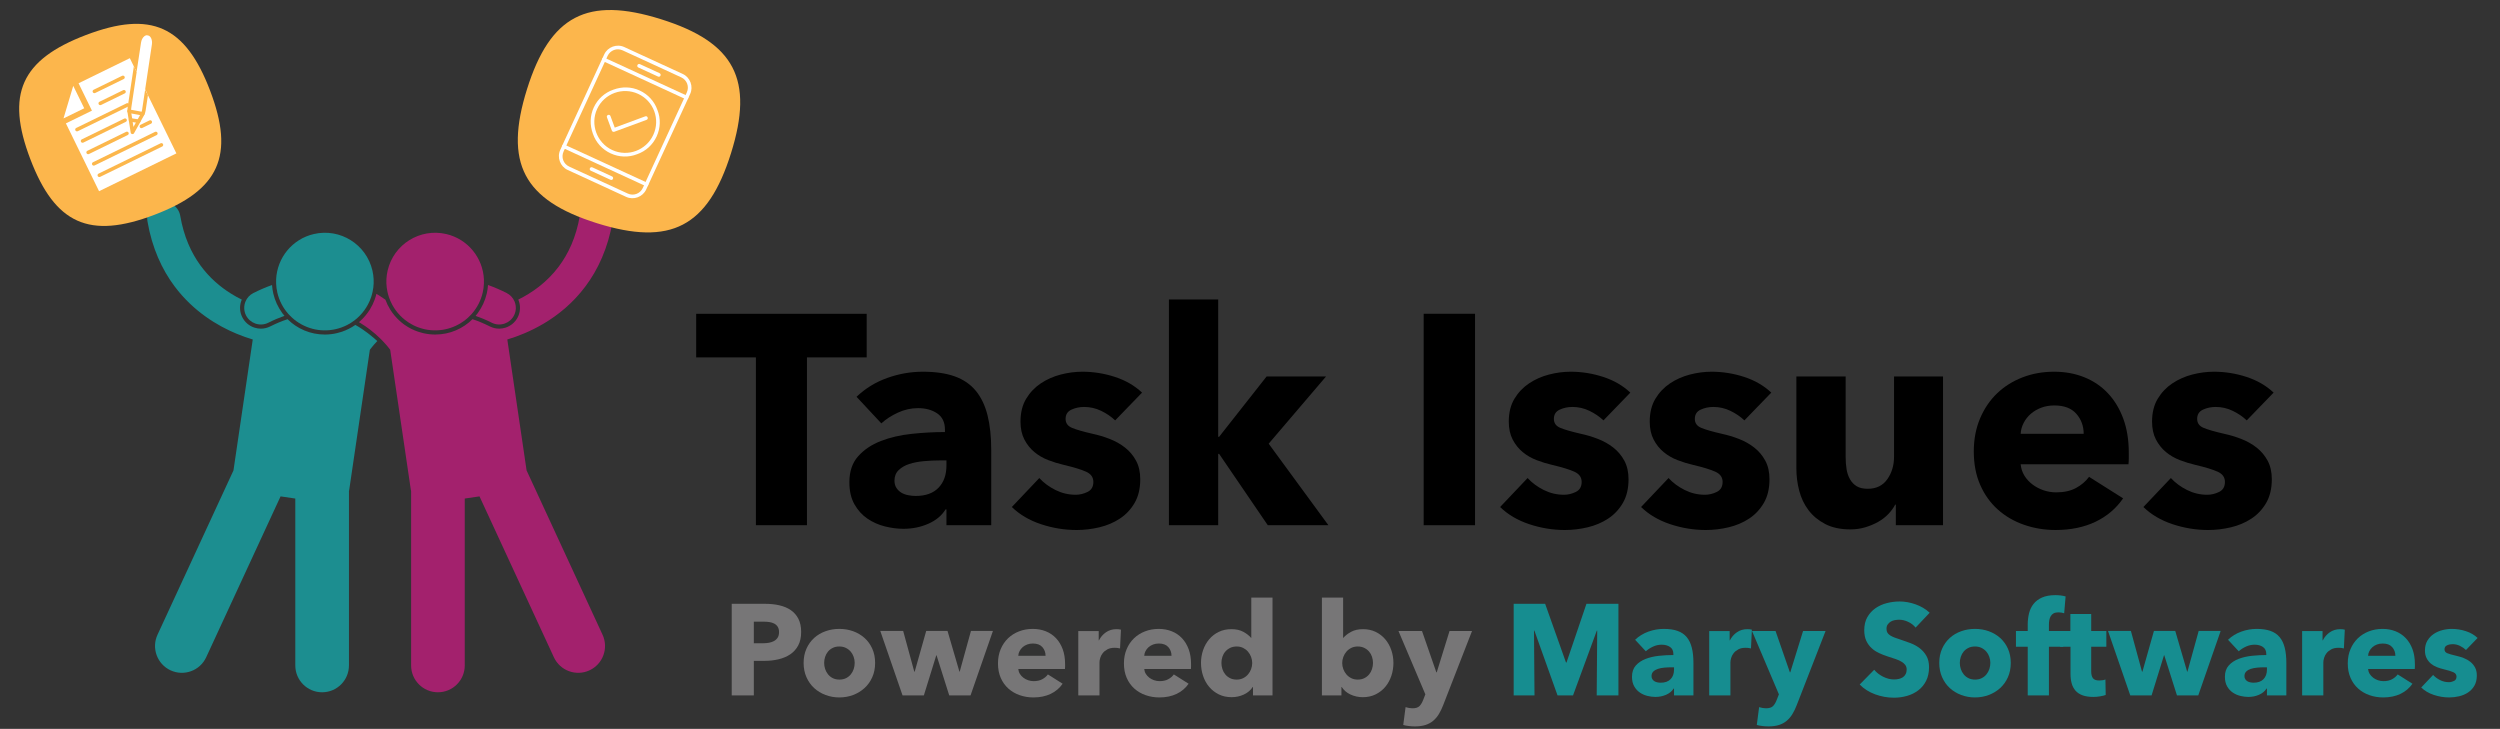 <?xml version="1.0" encoding="utf-8"?>
<!-- Generator: Adobe Illustrator 16.0.0, SVG Export Plug-In . SVG Version: 6.00 Build 0)  -->
<!DOCTYPE svg PUBLIC "-//W3C//DTD SVG 1.1 Tiny//EN" "http://www.w3.org/Graphics/SVG/1.1/DTD/svg11-tiny.dtd">
<svg version="1.1" baseProfile="tiny" id="Layer_1" xmlns="http://www.w3.org/2000/svg" xmlns:xlink="http://www.w3.org/1999/xlink"
	 x="0px" y="0px" width="565.056px" height="164.739px" viewBox="0 0 565.056 164.739" xml:space="preserve">
<rect x="0" y="0" width="565.056" height="164.739" fill="#333333" stroke="none"/>
<g>
	<path d="M182.393,80.774v37.936H170.85V80.774h-13.5v-9.855h38.543v9.855H182.393z"/>
	<path d="M193.598,89.685c1.979-1.89,4.286-3.308,6.919-4.252c2.632-0.945,5.321-1.417,8.066-1.417c2.835,0,5.231,0.349,7.189,1.046
		c1.958,0.698,3.544,1.778,4.759,3.24c1.215,1.463,2.103,3.308,2.667,5.536c0.562,2.228,0.844,4.871,0.844,7.931v16.943h-10.125
		v-3.577h-0.202c-0.855,1.395-2.15,2.475-3.881,3.239c-1.733,0.765-3.612,1.147-5.637,1.147c-1.35,0-2.745-0.18-4.185-0.54
		c-1.441-0.359-2.757-0.944-3.949-1.755c-1.193-0.81-2.172-1.89-2.937-3.24c-0.766-1.35-1.147-3.014-1.147-4.995
		c0-2.43,0.664-4.387,1.991-5.872c1.327-1.485,3.038-2.633,5.13-3.442c2.092-0.811,4.421-1.351,6.986-1.62
		c2.565-0.271,5.063-0.405,7.493-0.405v-0.54c0-1.664-0.585-2.891-1.755-3.679c-1.171-0.787-2.61-1.182-4.32-1.182
		c-1.576,0-3.095,0.338-4.556,1.013c-1.463,0.676-2.712,1.485-3.747,2.43L193.598,89.685z M213.916,104.063h-1.417
		c-1.215,0-2.441,0.057-3.679,0.168c-1.238,0.113-2.34,0.327-3.308,0.642c-0.968,0.315-1.767,0.776-2.396,1.384
		c-0.63,0.607-0.945,1.407-0.945,2.396c0,0.631,0.146,1.171,0.438,1.62c0.292,0.45,0.664,0.81,1.114,1.08
		c0.45,0.27,0.967,0.462,1.553,0.573c0.584,0.113,1.147,0.169,1.688,0.169c2.25,0,3.971-0.618,5.164-1.856
		c1.192-1.237,1.789-2.913,1.789-5.028V104.063z"/>
	<path d="M252.054,95.017c-0.901-0.854-1.958-1.575-3.172-2.159c-1.215-0.585-2.498-0.878-3.848-0.878
		c-1.036,0-1.992,0.203-2.869,0.608s-1.316,1.103-1.316,2.093c0,0.944,0.483,1.62,1.451,2.024c0.967,0.405,2.531,0.855,4.691,1.351
		c1.259,0.27,2.531,0.652,3.813,1.147c1.283,0.495,2.441,1.147,3.477,1.957c1.035,0.811,1.867,1.801,2.498,2.971
		c0.63,1.171,0.945,2.564,0.945,4.185c0,2.116-0.428,3.905-1.282,5.366c-0.855,1.463-1.969,2.645-3.341,3.544
		c-1.374,0.901-2.914,1.553-4.624,1.958c-1.711,0.405-3.42,0.607-5.13,0.607c-2.746,0-5.434-0.438-8.067-1.316
		c-2.632-0.878-4.826-2.171-6.581-3.881l6.21-6.548c0.989,1.08,2.205,1.98,3.645,2.7c1.44,0.72,2.97,1.08,4.59,1.08
		c0.899,0,1.789-0.214,2.666-0.642c0.878-0.427,1.316-1.182,1.316-2.262c0-1.034-0.54-1.799-1.62-2.295
		c-1.08-0.494-2.768-1.013-5.063-1.553c-1.171-0.27-2.34-0.629-3.51-1.08c-1.17-0.449-2.217-1.057-3.139-1.822
		c-0.923-0.765-1.677-1.71-2.261-2.835c-0.585-1.124-0.877-2.475-0.877-4.05c0-2.025,0.427-3.747,1.282-5.164
		c0.854-1.417,1.958-2.576,3.308-3.477c1.35-0.899,2.846-1.563,4.489-1.991c1.642-0.427,3.273-0.641,4.894-0.641
		c2.52,0,4.983,0.395,7.392,1.181c2.407,0.788,4.443,1.969,6.109,3.544L252.054,95.017z"/>
	<path d="M300.249,118.71h-13.702l-11.003-16.133h-0.203v16.133h-11.138V67.679h11.138V98.73h0.203l10.733-13.635h13.433
		l-12.961,15.188L300.249,118.71z"/>
	<path d="M321.782,118.71V70.919h11.61v47.792H321.782z"/>
	<path d="M362.417,95.017c-0.9-0.854-1.957-1.575-3.172-2.159c-1.215-0.585-2.498-0.878-3.848-0.878
		c-1.036,0-1.991,0.203-2.869,0.608c-0.877,0.405-1.316,1.103-1.316,2.093c0,0.944,0.483,1.62,1.451,2.024
		c0.968,0.405,2.531,0.855,4.691,1.351c1.26,0.27,2.531,0.652,3.814,1.147c1.282,0.495,2.44,1.147,3.477,1.957
		c1.034,0.811,1.866,1.801,2.497,2.971c0.63,1.171,0.945,2.564,0.945,4.185c0,2.116-0.429,3.905-1.283,5.366
		c-0.854,1.463-1.969,2.645-3.341,3.544c-1.373,0.901-2.914,1.553-4.624,1.958c-1.711,0.405-3.42,0.607-5.13,0.607
		c-2.746,0-5.435-0.438-8.066-1.316c-2.633-0.878-4.826-2.171-6.582-3.881l6.211-6.548c0.989,1.08,2.204,1.98,3.645,2.7
		c1.439,0.72,2.97,1.08,4.59,1.08c0.9,0,1.789-0.214,2.667-0.642c0.877-0.427,1.316-1.182,1.316-2.262
		c0-1.034-0.54-1.799-1.62-2.295c-1.08-0.494-2.768-1.013-5.063-1.553c-1.171-0.27-2.341-0.629-3.511-1.08
		c-1.171-0.449-2.217-1.057-3.139-1.822c-0.923-0.765-1.677-1.71-2.262-2.835c-0.585-1.124-0.877-2.475-0.877-4.05
		c0-2.025,0.427-3.747,1.282-5.164c0.854-1.417,1.958-2.576,3.308-3.477c1.351-0.899,2.846-1.563,4.489-1.991
		c1.642-0.427,3.273-0.641,4.894-0.641c2.52,0,4.983,0.395,7.392,1.181c2.407,0.788,4.443,1.969,6.108,3.544L362.417,95.017z"/>
	<path d="M394.276,95.017c-0.9-0.854-1.957-1.575-3.172-2.159c-1.215-0.585-2.498-0.878-3.848-0.878
		c-1.036,0-1.991,0.203-2.869,0.608c-0.877,0.405-1.316,1.103-1.316,2.093c0,0.944,0.483,1.62,1.451,2.024
		c0.968,0.405,2.531,0.855,4.691,1.351c1.26,0.27,2.531,0.652,3.814,1.147c1.282,0.495,2.44,1.147,3.477,1.957
		c1.034,0.811,1.866,1.801,2.497,2.971c0.63,1.171,0.945,2.564,0.945,4.185c0,2.116-0.429,3.905-1.283,5.366
		c-0.854,1.463-1.969,2.645-3.341,3.544c-1.373,0.901-2.914,1.553-4.624,1.958c-1.711,0.405-3.42,0.607-5.13,0.607
		c-2.746,0-5.435-0.438-8.066-1.316c-2.633-0.878-4.826-2.171-6.582-3.881l6.211-6.548c0.989,1.08,2.204,1.98,3.645,2.7
		c1.439,0.72,2.97,1.08,4.59,1.08c0.9,0,1.789-0.214,2.667-0.642c0.877-0.427,1.316-1.182,1.316-2.262
		c0-1.034-0.54-1.799-1.62-2.295c-1.08-0.494-2.768-1.013-5.063-1.553c-1.171-0.27-2.341-0.629-3.511-1.08
		c-1.171-0.449-2.217-1.057-3.139-1.822c-0.923-0.765-1.677-1.71-2.262-2.835c-0.585-1.124-0.877-2.475-0.877-4.05
		c0-2.025,0.427-3.747,1.282-5.164c0.854-1.417,1.958-2.576,3.308-3.477c1.351-0.899,2.846-1.563,4.489-1.991
		c1.642-0.427,3.273-0.641,4.894-0.641c2.52,0,4.983,0.395,7.392,1.181c2.407,0.788,4.443,1.969,6.108,3.544L394.276,95.017z"/>
	<path d="M428.5,118.71v-4.657h-0.135c-0.405,0.766-0.935,1.484-1.587,2.159c-0.652,0.676-1.417,1.261-2.295,1.756
		s-1.846,0.899-2.902,1.215c-1.058,0.314-2.172,0.473-3.342,0.473c-2.251,0-4.151-0.405-5.704-1.215
		c-1.552-0.811-2.813-1.856-3.779-3.14c-0.969-1.282-1.666-2.744-2.093-4.388c-0.429-1.642-0.642-3.317-0.642-5.028V85.095h11.138
		v18.225c0,0.945,0.067,1.846,0.203,2.7c0.135,0.855,0.394,1.62,0.776,2.295c0.382,0.675,0.888,1.205,1.519,1.587
		c0.63,0.383,1.462,0.573,2.497,0.573c1.935,0,3.409-0.719,4.422-2.16c1.013-1.439,1.519-3.127,1.519-5.063V85.095h11.07v33.616
		H428.5z"/>
	<path d="M481.151,102.307c0,0.451,0,0.901,0,1.351c0,0.45-0.023,0.877-0.067,1.282h-24.368c0.09,0.945,0.371,1.801,0.844,2.565
		c0.473,0.766,1.08,1.429,1.822,1.991c0.743,0.563,1.575,1.002,2.498,1.316c0.922,0.315,1.878,0.473,2.868,0.473
		c1.756,0,3.24-0.326,4.455-0.979c1.216-0.651,2.205-1.495,2.971-2.531l7.695,4.86c-1.576,2.295-3.657,4.062-6.244,5.299
		c-2.588,1.237-5.592,1.856-9.012,1.856c-2.521,0-4.905-0.395-7.155-1.182c-2.251-0.786-4.219-1.934-5.906-3.442
		c-1.688-1.507-3.016-3.363-3.982-5.568c-0.969-2.205-1.451-4.726-1.451-7.561c0-2.744,0.473-5.231,1.417-7.459
		c0.945-2.228,2.228-4.118,3.848-5.67c1.62-1.552,3.532-2.756,5.738-3.611c2.204-0.854,4.59-1.282,7.155-1.282
		c2.474,0,4.747,0.417,6.817,1.249c2.069,0.833,3.848,2.037,5.332,3.611c1.485,1.576,2.644,3.488,3.477,5.737
		C480.734,96.863,481.151,99.428,481.151,102.307z M470.958,98.055c0-1.755-0.552-3.263-1.654-4.523
		c-1.104-1.259-2.757-1.89-4.961-1.89c-1.08,0-2.07,0.169-2.971,0.506s-1.688,0.799-2.362,1.383c-0.675,0.586-1.215,1.272-1.62,2.06
		c-0.405,0.788-0.631,1.609-0.675,2.464H470.958z"/>
	<path d="M507.813,95.017c-0.9-0.854-1.957-1.575-3.172-2.159c-1.215-0.585-2.498-0.878-3.848-0.878
		c-1.036,0-1.991,0.203-2.869,0.608c-0.877,0.405-1.316,1.103-1.316,2.093c0,0.944,0.483,1.62,1.451,2.024
		c0.968,0.405,2.531,0.855,4.691,1.351c1.26,0.27,2.531,0.652,3.814,1.147c1.282,0.495,2.44,1.147,3.477,1.957
		c1.034,0.811,1.866,1.801,2.497,2.971c0.63,1.171,0.945,2.564,0.945,4.185c0,2.116-0.429,3.905-1.283,5.366
		c-0.854,1.463-1.969,2.645-3.341,3.544c-1.373,0.901-2.914,1.553-4.624,1.958c-1.711,0.405-3.42,0.607-5.13,0.607
		c-2.746,0-5.435-0.438-8.066-1.316c-2.633-0.878-4.826-2.171-6.582-3.881l6.211-6.548c0.989,1.08,2.204,1.98,3.645,2.7
		c1.439,0.72,2.97,1.08,4.59,1.08c0.9,0,1.789-0.214,2.667-0.642c0.877-0.427,1.316-1.182,1.316-2.262
		c0-1.034-0.54-1.799-1.62-2.295c-1.08-0.494-2.768-1.013-5.063-1.553c-1.171-0.27-2.341-0.629-3.511-1.08
		c-1.171-0.449-2.217-1.057-3.139-1.822c-0.923-0.765-1.677-1.71-2.262-2.835c-0.585-1.124-0.877-2.475-0.877-4.05
		c0-2.025,0.427-3.747,1.282-5.164c0.854-1.417,1.958-2.576,3.308-3.477c1.351-0.899,2.846-1.563,4.489-1.991
		c1.642-0.427,3.273-0.641,4.894-0.641c2.52,0,4.983,0.395,7.392,1.181c2.407,0.788,4.443,1.969,6.108,3.544L507.813,95.017z"/>
</g>
<g>
	<path fill="#777677" d="M181.078,142.847c0,1.209-0.224,2.227-0.672,3.055s-1.052,1.496-1.812,2.002
		c-0.76,0.507-1.637,0.877-2.631,1.11c-0.994,0.234-2.027,0.352-3.098,0.352h-2.484v7.804h-4.998v-20.694h7.599
		c1.13,0,2.188,0.113,3.171,0.337s1.842,0.584,2.572,1.081c0.731,0.497,1.305,1.15,1.725,1.958
		C180.868,140.661,181.078,141.659,181.078,142.847z M176.08,142.876c0-0.486-0.098-0.887-0.292-1.198s-0.458-0.556-0.789-0.73
		c-0.332-0.176-0.707-0.293-1.125-0.351c-0.419-0.059-0.853-0.088-1.301-0.088h-2.192v4.881h2.104c0.468,0,0.916-0.039,1.344-0.117
		c0.429-0.077,0.813-0.214,1.155-0.409c0.341-0.194,0.609-0.453,0.804-0.774S176.08,143.364,176.08,142.876z"/>
	<path fill="#777677" d="M197.797,149.833c0,1.188-0.214,2.265-0.643,3.229s-1.013,1.783-1.753,2.455
		c-0.741,0.672-1.598,1.193-2.572,1.563c-0.975,0.37-2.017,0.556-3.127,0.556c-1.091,0-2.129-0.186-3.113-0.556
		c-0.984-0.37-1.841-0.892-2.572-1.563c-0.73-0.672-1.311-1.49-1.739-2.455s-0.643-2.041-0.643-3.229s0.214-2.261,0.643-3.216
		c0.429-0.954,1.009-1.763,1.739-2.426c0.731-0.662,1.588-1.169,2.572-1.52c0.984-0.352,2.021-0.526,3.113-0.526
		c1.111,0,2.153,0.175,3.127,0.526c0.974,0.351,1.832,0.857,2.572,1.52c0.74,0.663,1.325,1.472,1.753,2.426
		C197.583,147.573,197.797,148.645,197.797,149.833z M193.179,149.833c0-0.468-0.078-0.926-0.234-1.374s-0.38-0.843-0.672-1.184
		c-0.292-0.341-0.653-0.619-1.082-0.833c-0.429-0.215-0.926-0.322-1.491-0.322c-0.565,0-1.063,0.107-1.491,0.322
		c-0.429,0.214-0.785,0.492-1.067,0.833c-0.283,0.341-0.497,0.735-0.643,1.184c-0.146,0.448-0.219,0.906-0.219,1.374
		c0,0.467,0.073,0.925,0.219,1.373c0.146,0.448,0.366,0.853,0.658,1.213c0.292,0.361,0.653,0.648,1.082,0.862
		c0.428,0.215,0.925,0.322,1.491,0.322c0.565,0,1.062-0.107,1.491-0.322c0.428-0.214,0.789-0.501,1.082-0.862
		c0.292-0.36,0.511-0.765,0.657-1.213C193.106,150.758,193.179,150.3,193.179,149.833z"/>
	<path fill="#777677" d="M219.367,157.169h-4.822l-2.865-9.061h-0.058l-2.806,9.061h-4.823l-5.027-14.556h5.173l2.514,9.207h0.088
		l2.601-9.207h4.823l2.689,9.207h0.059l2.543-9.207h4.969L219.367,157.169z"/>
	<path fill="#777677" d="M240.733,150.067c0,0.195,0,0.39,0,0.585c0,0.194-0.01,0.38-0.029,0.555h-10.551
		c0.039,0.409,0.161,0.78,0.365,1.111s0.468,0.618,0.789,0.862c0.322,0.243,0.682,0.434,1.082,0.569
		c0.399,0.137,0.813,0.205,1.242,0.205c0.76,0,1.403-0.142,1.929-0.424c0.526-0.282,0.955-0.647,1.286-1.097l3.332,2.104
		c-0.683,0.994-1.583,1.759-2.704,2.295c-1.121,0.535-2.421,0.804-3.902,0.804c-1.091,0-2.124-0.171-3.098-0.512
		c-0.975-0.341-1.827-0.838-2.558-1.49c-0.73-0.653-1.306-1.457-1.724-2.412c-0.419-0.954-0.628-2.046-0.628-3.273
		c0-1.188,0.205-2.265,0.614-3.229s0.964-1.783,1.666-2.455c0.701-0.673,1.529-1.193,2.484-1.563
		c0.955-0.37,1.987-0.556,3.098-0.556c1.071,0,2.056,0.181,2.952,0.541c0.896,0.36,1.666,0.882,2.309,1.563
		c0.643,0.683,1.145,1.51,1.505,2.484C240.553,147.709,240.733,148.82,240.733,150.067z M236.32,148.225
		c0-0.76-0.239-1.412-0.716-1.958c-0.478-0.545-1.194-0.818-2.148-0.818c-0.468,0-0.896,0.073-1.286,0.219
		c-0.39,0.146-0.731,0.347-1.023,0.6c-0.292,0.254-0.526,0.551-0.702,0.892s-0.273,0.697-0.292,1.066H236.32z"/>
	<path fill="#777677" d="M253.155,146.559c-0.215-0.058-0.424-0.097-0.628-0.116s-0.405-0.029-0.599-0.029
		c-0.643,0-1.184,0.116-1.622,0.35c-0.438,0.233-0.79,0.515-1.052,0.846c-0.263,0.33-0.453,0.689-0.57,1.078
		c-0.117,0.389-0.175,0.729-0.175,1.02v7.463h-4.793v-14.538h4.618v2.104h0.059c0.37-0.746,0.896-1.354,1.578-1.825
		s1.471-0.706,2.368-0.706c0.194,0,0.384,0.01,0.57,0.029c0.185,0.02,0.336,0.049,0.453,0.087L253.155,146.559z"/>
	<path fill="#777677" d="M269.202,150.067c0,0.195,0,0.39,0,0.585c0,0.194-0.01,0.38-0.029,0.555h-10.551
		c0.039,0.409,0.161,0.78,0.365,1.111s0.468,0.618,0.789,0.862c0.322,0.243,0.682,0.434,1.082,0.569
		c0.399,0.137,0.813,0.205,1.242,0.205c0.76,0,1.403-0.142,1.929-0.424c0.526-0.282,0.955-0.647,1.286-1.097l3.332,2.104
		c-0.683,0.994-1.583,1.759-2.704,2.295c-1.121,0.535-2.421,0.804-3.902,0.804c-1.091,0-2.124-0.171-3.098-0.512
		c-0.975-0.341-1.827-0.838-2.558-1.49c-0.73-0.653-1.306-1.457-1.724-2.412c-0.419-0.954-0.628-2.046-0.628-3.273
		c0-1.188,0.205-2.265,0.614-3.229s0.964-1.783,1.666-2.455c0.701-0.673,1.529-1.193,2.484-1.563
		c0.955-0.37,1.987-0.556,3.098-0.556c1.071,0,2.056,0.181,2.952,0.541c0.896,0.36,1.666,0.882,2.309,1.563
		c0.643,0.683,1.145,1.51,1.505,2.484C269.022,147.709,269.202,148.82,269.202,150.067z M264.789,148.225
		c0-0.76-0.239-1.412-0.716-1.958c-0.478-0.545-1.194-0.818-2.148-0.818c-0.468,0-0.896,0.073-1.286,0.219
		c-0.39,0.146-0.731,0.347-1.023,0.6c-0.292,0.254-0.526,0.551-0.702,0.892s-0.273,0.697-0.292,1.066H264.789z"/>
	<path fill="#777677" d="M283.202,157.169v-1.899h-0.058c-0.468,0.74-1.136,1.311-2.002,1.709c-0.867,0.399-1.788,0.6-2.762,0.6
		c-1.091,0-2.065-0.215-2.923-0.643c-0.857-0.429-1.583-0.999-2.177-1.71c-0.595-0.711-1.048-1.535-1.359-2.47
		c-0.312-0.936-0.467-1.91-0.467-2.923c0-1.014,0.161-1.983,0.482-2.909c0.322-0.925,0.779-1.738,1.374-2.44
		c0.594-0.701,1.315-1.257,2.163-1.666s1.798-0.613,2.85-0.613c1.071,0,1.978,0.204,2.718,0.613c0.74,0.409,1.315,0.858,1.724,1.345
		h0.059v-9.09h4.793v22.097H283.202z M283.027,149.862c0-0.467-0.083-0.925-0.249-1.373s-0.399-0.848-0.701-1.198
		c-0.302-0.352-0.668-0.634-1.096-0.848c-0.429-0.215-0.916-0.322-1.461-0.322c-0.565,0-1.063,0.107-1.491,0.322
		c-0.429,0.214-0.789,0.492-1.082,0.833c-0.292,0.341-0.511,0.735-0.658,1.184c-0.146,0.448-0.219,0.906-0.219,1.374
		c0,0.467,0.073,0.931,0.219,1.388c0.146,0.458,0.366,0.862,0.658,1.213c0.292,0.351,0.653,0.634,1.082,0.848
		c0.428,0.215,0.925,0.322,1.491,0.322c0.545,0,1.033-0.107,1.461-0.322c0.428-0.214,0.794-0.497,1.096-0.848
		c0.302-0.351,0.536-0.75,0.701-1.198S283.027,150.33,283.027,149.862z"/>
	<path fill="#777677" d="M314.945,149.833c0,1.013-0.156,1.987-0.468,2.923c-0.313,0.935-0.765,1.759-1.359,2.47
		s-1.32,1.281-2.178,1.71c-0.857,0.428-1.831,0.643-2.923,0.643c-0.975,0-1.895-0.2-2.762-0.6c-0.867-0.398-1.534-0.969-2.002-1.709
		h-0.059v1.899h-4.414v-22.097h4.794v9.09h0.059c0.409-0.486,0.983-0.936,1.725-1.345c0.74-0.409,1.646-0.613,2.718-0.613
		c1.053,0,2.002,0.204,2.85,0.613s1.568,0.965,2.163,1.666c0.595,0.702,1.053,1.516,1.374,2.44
		C314.784,147.85,314.945,148.82,314.945,149.833z M310.327,149.833c0-0.468-0.073-0.926-0.22-1.374
		c-0.146-0.448-0.365-0.843-0.657-1.184s-0.653-0.619-1.082-0.833c-0.429-0.215-0.925-0.322-1.49-0.322
		c-0.546,0-1.033,0.107-1.461,0.322c-0.43,0.214-0.795,0.496-1.097,0.848c-0.302,0.351-0.536,0.75-0.701,1.198
		c-0.166,0.448-0.249,0.906-0.249,1.373c0,0.468,0.083,0.926,0.249,1.374c0.165,0.448,0.399,0.848,0.701,1.198
		s0.667,0.634,1.097,0.848c0.428,0.215,0.915,0.322,1.461,0.322c0.565,0,1.062-0.107,1.49-0.322c0.429-0.214,0.79-0.497,1.082-0.848
		s0.512-0.755,0.657-1.213C310.253,150.764,310.327,150.3,310.327,149.833z"/>
	<path fill="#777677" d="M326.198,159.362c-0.292,0.76-0.619,1.437-0.979,2.031c-0.36,0.594-0.789,1.101-1.286,1.52
		s-1.081,0.735-1.753,0.95c-0.673,0.214-1.467,0.321-2.383,0.321c-0.448,0-0.911-0.029-1.388-0.088
		c-0.479-0.058-0.892-0.136-1.243-0.233l0.526-4.033c0.234,0.077,0.492,0.141,0.774,0.189s0.541,0.073,0.775,0.073
		c0.74,0,1.275-0.171,1.607-0.512c0.331-0.341,0.613-0.823,0.848-1.446l0.468-1.198l-6.08-14.322h5.319l3.245,9.353h0.087
		l2.894-9.353h5.086L326.198,159.362z"/>
	<path fill="#168D90" d="M360.891,157.169l0.117-14.644h-0.088l-5.378,14.644h-3.508l-5.231-14.644h-0.088l0.117,14.644h-4.706
		v-20.694h7.111l4.712,13.271h0.116l4.507-13.271h7.229v20.694H360.891z"/>
	<path fill="#168D90" d="M369.572,144.601c0.857-0.818,1.856-1.433,2.996-1.842s2.304-0.613,3.493-0.613
		c1.228,0,2.265,0.151,3.112,0.453s1.534,0.77,2.061,1.402c0.526,0.634,0.911,1.433,1.154,2.397
		c0.244,0.964,0.366,2.109,0.366,3.435v7.336h-4.385v-1.549h-0.088c-0.37,0.604-0.931,1.071-1.681,1.402s-1.563,0.497-2.44,0.497
		c-0.585,0-1.188-0.078-1.813-0.233c-0.623-0.156-1.193-0.409-1.71-0.76c-0.516-0.352-0.939-0.819-1.271-1.403
		c-0.332-0.585-0.497-1.306-0.497-2.163c0-1.052,0.287-1.899,0.862-2.543c0.574-0.643,1.314-1.14,2.221-1.49
		s1.915-0.585,3.025-0.702c1.11-0.116,2.192-0.175,3.244-0.175v-0.234c0-0.721-0.253-1.251-0.76-1.593
		c-0.507-0.341-1.13-0.512-1.87-0.512c-0.683,0-1.34,0.146-1.974,0.438c-0.633,0.293-1.174,0.644-1.622,1.053L369.572,144.601z
		 M378.37,150.827h-0.614c-0.525,0-1.057,0.024-1.593,0.073s-1.013,0.142-1.432,0.277c-0.42,0.137-0.766,0.337-1.038,0.6
		s-0.409,0.609-0.409,1.037c0,0.273,0.063,0.508,0.19,0.702c0.126,0.194,0.287,0.351,0.482,0.468
		c0.194,0.116,0.418,0.199,0.672,0.248c0.253,0.049,0.497,0.073,0.73,0.073c0.975,0,1.72-0.268,2.236-0.804
		c0.516-0.536,0.774-1.262,0.774-2.178V150.827z"/>
	<path fill="#168D90" d="M395.76,146.559c-0.215-0.058-0.424-0.097-0.629-0.116c-0.204-0.02-0.404-0.029-0.599-0.029
		c-0.644,0-1.184,0.116-1.622,0.35s-0.789,0.515-1.053,0.846c-0.263,0.33-0.453,0.689-0.569,1.078
		c-0.117,0.389-0.176,0.729-0.176,1.02v7.463h-4.793v-14.538h4.617v2.104h0.059c0.37-0.746,0.896-1.354,1.579-1.825
		c0.682-0.471,1.471-0.706,2.367-0.706c0.194,0,0.385,0.01,0.57,0.029c0.185,0.02,0.336,0.049,0.452,0.087L395.76,146.559z"/>
	<path fill="#168D90" d="M406.107,159.362c-0.292,0.76-0.619,1.437-0.979,2.031c-0.36,0.594-0.789,1.101-1.286,1.52
		s-1.081,0.735-1.753,0.95c-0.673,0.214-1.467,0.321-2.383,0.321c-0.448,0-0.911-0.029-1.388-0.088
		c-0.479-0.058-0.892-0.136-1.243-0.233l0.526-4.033c0.234,0.077,0.492,0.141,0.774,0.189s0.541,0.073,0.775,0.073
		c0.74,0,1.275-0.171,1.607-0.512c0.331-0.341,0.613-0.823,0.848-1.446l0.468-1.198l-6.08-14.322h5.319l3.245,9.353h0.087
		l2.894-9.353h5.086L406.107,159.362z"/>
	<path fill="#168D90" d="M432.968,141.854c-0.429-0.546-0.989-0.979-1.681-1.301c-0.692-0.322-1.359-0.482-2.002-0.482
		c-0.332,0-0.668,0.029-1.009,0.088s-0.648,0.171-0.921,0.336c-0.272,0.166-0.502,0.38-0.687,0.643
		c-0.186,0.264-0.278,0.6-0.278,1.009c0,0.351,0.073,0.643,0.22,0.877c0.146,0.233,0.36,0.438,0.643,0.613
		c0.282,0.176,0.619,0.337,1.009,0.482c0.39,0.146,0.828,0.298,1.315,0.453c0.701,0.234,1.432,0.492,2.192,0.774
		c0.76,0.283,1.451,0.658,2.075,1.126c0.623,0.467,1.14,1.047,1.549,1.738c0.409,0.692,0.614,1.555,0.614,2.587
		c0,1.189-0.22,2.217-0.658,3.084s-1.028,1.583-1.769,2.148s-1.588,0.984-2.543,1.257c-0.954,0.272-1.938,0.409-2.952,0.409
		c-1.48,0-2.913-0.259-4.296-0.774c-1.384-0.517-2.533-1.252-3.449-2.207l3.273-3.332c0.507,0.624,1.174,1.145,2.002,1.563
		s1.651,0.629,2.47,0.629c0.37,0,0.731-0.039,1.082-0.117s0.657-0.205,0.921-0.38c0.263-0.176,0.472-0.409,0.628-0.702
		c0.156-0.292,0.234-0.643,0.234-1.052c0-0.39-0.098-0.721-0.293-0.994c-0.194-0.272-0.473-0.521-0.833-0.745
		c-0.36-0.224-0.809-0.429-1.345-0.613c-0.536-0.186-1.145-0.385-1.826-0.6c-0.663-0.214-1.311-0.468-1.943-0.76
		c-0.634-0.292-1.199-0.667-1.695-1.125c-0.497-0.458-0.896-1.014-1.199-1.666c-0.302-0.653-0.452-1.447-0.452-2.383
		c0-1.149,0.233-2.134,0.701-2.952s1.081-1.49,1.841-2.017c0.761-0.526,1.617-0.91,2.572-1.154c0.955-0.243,1.919-0.365,2.894-0.365
		c1.17,0,2.363,0.215,3.581,0.643c1.218,0.429,2.284,1.063,3.2,1.9L432.968,141.854z"/>
	<path fill="#168D90" d="M454.48,149.833c0,1.188-0.215,2.265-0.644,3.229s-1.014,1.783-1.754,2.455s-1.598,1.193-2.571,1.563
		c-0.975,0.37-2.018,0.556-3.128,0.556c-1.092,0-2.129-0.186-3.113-0.556c-0.983-0.37-1.841-0.892-2.571-1.563
		c-0.731-0.672-1.312-1.49-1.739-2.455c-0.429-0.965-0.644-2.041-0.644-3.229s0.215-2.261,0.644-3.216
		c0.428-0.954,1.008-1.763,1.739-2.426c0.73-0.662,1.588-1.169,2.571-1.52c0.984-0.352,2.021-0.526,3.113-0.526
		c1.11,0,2.153,0.175,3.128,0.526c0.974,0.351,1.831,0.857,2.571,1.52c0.74,0.663,1.325,1.472,1.754,2.426
		C454.265,147.573,454.48,148.645,454.48,149.833z M449.862,149.833c0-0.468-0.078-0.926-0.234-1.374s-0.38-0.843-0.672-1.184
		s-0.653-0.619-1.082-0.833c-0.429-0.215-0.926-0.322-1.49-0.322c-0.565,0-1.063,0.107-1.49,0.322
		c-0.43,0.214-0.785,0.492-1.067,0.833s-0.497,0.735-0.643,1.184c-0.146,0.448-0.22,0.906-0.22,1.374
		c0,0.467,0.073,0.925,0.22,1.373c0.146,0.448,0.365,0.853,0.657,1.213c0.292,0.361,0.652,0.648,1.081,0.862
		c0.429,0.215,0.926,0.322,1.491,0.322c0.564,0,1.062-0.107,1.49-0.322c0.429-0.214,0.789-0.501,1.082-0.862
		c0.292-0.36,0.512-0.765,0.657-1.213C449.789,150.758,449.862,150.3,449.862,149.833z"/>
	<path fill="#168D90" d="M466.551,138.609c-0.176-0.058-0.38-0.106-0.614-0.146c-0.233-0.039-0.467-0.059-0.701-0.059
		c-0.448,0-0.809,0.078-1.081,0.233c-0.273,0.156-0.487,0.365-0.644,0.629c-0.156,0.263-0.263,0.561-0.321,0.892
		s-0.088,0.662-0.088,0.993v1.462h3.244v3.565h-3.244v10.99h-4.793v-10.99h-2.66v-3.565h2.66v-1.403
		c0-0.896,0.097-1.749,0.292-2.558c0.194-0.808,0.53-1.52,1.009-2.134c0.477-0.613,1.12-1.101,1.929-1.461s1.816-0.541,3.025-0.541
		c0.409,0,0.813,0.024,1.213,0.073s0.765,0.122,1.096,0.219L466.551,138.609z"/>
	<path fill="#168D90" d="M472.66,146.179v5.575c0,0.685,0.132,1.198,0.395,1.54c0.264,0.343,0.735,0.514,1.418,0.514
		c0.233,0,0.482-0.02,0.745-0.059s0.482-0.097,0.657-0.175l0.059,3.507c-0.331,0.117-0.75,0.22-1.257,0.307
		c-0.507,0.088-1.013,0.132-1.52,0.132c-0.975,0-1.793-0.122-2.455-0.366c-0.663-0.244-1.194-0.596-1.593-1.055
		c-0.4-0.459-0.688-1.006-0.862-1.641c-0.176-0.636-0.264-1.344-0.264-2.125v-6.154h-2.338v-3.565h2.309v-3.829h4.706v3.829h3.42
		v3.565H472.66z"/>
	<path fill="#168D90" d="M496.861,157.169h-4.822l-2.864-9.061h-0.059l-2.807,9.061h-4.822l-5.027-14.556h5.174l2.514,9.207h0.087
		l2.602-9.207h4.823l2.688,9.207h0.059l2.543-9.207h4.969L496.861,157.169z"/>
	<path fill="#168D90" d="M503.583,144.601c0.857-0.818,1.856-1.433,2.996-1.842s2.304-0.613,3.493-0.613
		c1.228,0,2.265,0.151,3.112,0.453s1.534,0.77,2.061,1.402c0.526,0.634,0.911,1.433,1.154,2.397
		c0.244,0.964,0.366,2.109,0.366,3.435v7.336h-4.385v-1.549h-0.088c-0.37,0.604-0.931,1.071-1.681,1.402s-1.563,0.497-2.44,0.497
		c-0.585,0-1.188-0.078-1.813-0.233c-0.623-0.156-1.193-0.409-1.71-0.76c-0.516-0.352-0.939-0.819-1.271-1.403
		c-0.332-0.585-0.497-1.306-0.497-2.163c0-1.052,0.287-1.899,0.862-2.543c0.574-0.643,1.314-1.14,2.221-1.49
		s1.915-0.585,3.025-0.702c1.11-0.116,2.192-0.175,3.244-0.175v-0.234c0-0.721-0.253-1.251-0.76-1.593
		c-0.507-0.341-1.13-0.512-1.87-0.512c-0.683,0-1.34,0.146-1.974,0.438c-0.633,0.293-1.174,0.644-1.622,1.053L503.583,144.601z
		 M512.381,150.827h-0.614c-0.525,0-1.057,0.024-1.593,0.073s-1.013,0.142-1.432,0.277c-0.42,0.137-0.766,0.337-1.038,0.6
		s-0.409,0.609-0.409,1.037c0,0.273,0.063,0.508,0.19,0.702c0.126,0.194,0.287,0.351,0.482,0.468
		c0.194,0.116,0.418,0.199,0.672,0.248c0.253,0.049,0.497,0.073,0.73,0.073c0.975,0,1.72-0.268,2.236-0.804
		c0.516-0.536,0.774-1.262,0.774-2.178V150.827z"/>
	<path fill="#168D90" d="M529.772,146.559c-0.215-0.058-0.424-0.097-0.629-0.116c-0.204-0.02-0.404-0.029-0.599-0.029
		c-0.644,0-1.184,0.116-1.622,0.35s-0.789,0.515-1.053,0.846c-0.263,0.33-0.453,0.689-0.569,1.078
		c-0.117,0.389-0.176,0.729-0.176,1.02v7.463h-4.793v-14.538h4.617v2.104h0.059c0.37-0.746,0.896-1.354,1.579-1.825
		c0.682-0.471,1.471-0.706,2.367-0.706c0.194,0,0.385,0.01,0.57,0.029c0.185,0.02,0.336,0.049,0.452,0.087L529.772,146.559z"/>
	<path fill="#168D90" d="M545.819,150.067c0,0.195,0,0.39,0,0.585c0,0.194-0.01,0.38-0.029,0.555h-10.552
		c0.039,0.409,0.161,0.78,0.365,1.111c0.205,0.331,0.468,0.618,0.79,0.862c0.321,0.243,0.682,0.434,1.081,0.569
		c0.399,0.137,0.813,0.205,1.242,0.205c0.76,0,1.403-0.142,1.929-0.424c0.526-0.282,0.955-0.647,1.286-1.097l3.332,2.104
		c-0.682,0.994-1.583,1.759-2.703,2.295c-1.121,0.535-2.422,0.804-3.902,0.804c-1.092,0-2.124-0.171-3.098-0.512
		c-0.975-0.341-1.827-0.838-2.558-1.49c-0.731-0.653-1.306-1.457-1.725-2.412c-0.42-0.954-0.629-2.046-0.629-3.273
		c0-1.188,0.205-2.265,0.614-3.229s0.965-1.783,1.666-2.455c0.701-0.673,1.529-1.193,2.484-1.563
		c0.954-0.37,1.987-0.556,3.098-0.556c1.072,0,2.056,0.181,2.952,0.541s1.666,0.882,2.31,1.563c0.643,0.683,1.145,1.51,1.505,2.484
		S545.819,148.82,545.819,150.067z M541.406,148.225c0-0.76-0.239-1.412-0.717-1.958c-0.478-0.545-1.193-0.818-2.148-0.818
		c-0.467,0-0.896,0.073-1.286,0.219c-0.39,0.146-0.73,0.347-1.022,0.6c-0.292,0.254-0.526,0.551-0.701,0.892
		c-0.176,0.341-0.273,0.697-0.293,1.066H541.406z"/>
	<path fill="#168D90" d="M557.364,146.911c-0.39-0.37-0.848-0.683-1.374-0.936c-0.525-0.253-1.081-0.38-1.666-0.38
		c-0.448,0-0.862,0.087-1.242,0.263s-0.569,0.478-0.569,0.906c0,0.409,0.209,0.701,0.628,0.877c0.419,0.175,1.097,0.37,2.031,0.584
		c0.546,0.117,1.097,0.283,1.651,0.497c0.556,0.215,1.058,0.497,1.506,0.848s0.809,0.779,1.081,1.286s0.409,1.11,0.409,1.813
		c0,0.916-0.186,1.69-0.555,2.323c-0.371,0.634-0.854,1.146-1.447,1.535c-0.595,0.39-1.262,0.672-2.002,0.848
		c-0.741,0.175-1.481,0.263-2.222,0.263c-1.188,0-2.353-0.19-3.493-0.57c-1.14-0.38-2.09-0.939-2.85-1.681l2.689-2.835
		c0.428,0.468,0.954,0.857,1.578,1.169c0.623,0.313,1.286,0.468,1.987,0.468c0.39,0,0.774-0.092,1.155-0.277
		c0.38-0.186,0.569-0.512,0.569-0.979c0-0.448-0.233-0.779-0.701-0.993c-0.468-0.215-1.198-0.438-2.192-0.673
		c-0.507-0.117-1.014-0.272-1.52-0.468c-0.507-0.194-0.96-0.457-1.359-0.789c-0.399-0.331-0.727-0.74-0.979-1.228
		c-0.253-0.486-0.38-1.071-0.38-1.754c0-0.877,0.186-1.622,0.556-2.235c0.37-0.614,0.848-1.115,1.432-1.506
		c0.585-0.39,1.232-0.677,1.944-0.862c0.711-0.185,1.417-0.277,2.119-0.277c1.091,0,2.157,0.171,3.2,0.512
		c1.042,0.341,1.924,0.853,2.646,1.534L557.364,146.911z"/>
</g>
<g>
	<g>
		<path id="id_101_1_" fill="#1C8E90" d="M39.463,64.723c4.257,5.688,9.672,8.895,13.966,10.688c1.36,0.567,2.614,0.996,3.7,1.32
			l-4.359,29.597l-17.171,37.139c-1.404,3.038-0.08,6.641,2.959,8.046c3.039,1.404,6.642,0.081,8.047-2.959l16.81-36.362l3.33,0.491
			v37.725c0,3.349,2.713,6.062,6.062,6.062s6.063-2.713,6.063-6.062v-39.398c0.028-0.119,0.054-0.238,0.071-0.359l4.654-31.595
			c0.103-0.139,0.259-0.343,0.468-0.599c0.299-0.368,0.708-0.84,1.214-1.372c-0.428-0.392-0.958-0.849-1.607-1.367
			c-0.195-0.154-0.397-0.313-0.615-0.479c-0.37-0.285-0.745-0.55-1.122-0.805c-0.533-0.36-1.071-0.695-1.617-0.997
			c-0.928,0.65-1.947,1.169-3.039,1.54c-0.37,0.125-0.749,0.233-1.135,0.322c-0.896,0.211-1.812,0.315-2.724,0.315
			c-3.263,0-6.247-1.304-8.423-3.468c-0.002,0-0.004,0.001-0.006,0.002c-1.282,0.42-2.586,0.962-3.921,1.634
			c-0.662,0.333-1.373,0.503-2.109,0.503c-0.499,0-0.979-0.085-1.437-0.231c-1.182-0.377-2.182-1.205-2.76-2.354
			c-0.564-1.121-0.659-2.392-0.267-3.584c0.046-0.135,0.098-0.268,0.154-0.4c-0.793-0.39-1.608-0.834-2.428-1.348
			c-2.435-1.519-4.891-3.587-6.942-6.413c-2.048-2.833-3.722-6.428-4.543-11.192c-0.351-2.045-2.292-3.42-4.337-3.069
			c-2.044,0.351-3.418,2.292-3.067,4.338C34.362,56.069,36.629,60.941,39.463,64.723z"/>
		<path id="id_102_1_" fill="#A3216D" d="M117.025,71.699c-0.579,1.149-1.58,1.977-2.761,2.354
			c-0.457,0.146-0.938,0.231-1.436,0.231c-0.737,0-1.447-0.169-2.108-0.503c-1.337-0.672-2.64-1.214-3.922-1.634
			c-0.002-0.001-0.004-0.002-0.006-0.002c-2.175,2.164-5.159,3.468-8.422,3.468c-0.912,0-1.829-0.104-2.724-0.315
			c-0.386-0.088-0.765-0.197-1.135-0.322c-1.092-0.371-2.112-0.89-3.039-1.54c-0.118-0.084-0.233-0.17-0.35-0.258
			c-0.155-0.117-0.307-0.24-0.456-0.365c-0.117-0.098-0.232-0.199-0.344-0.302c-0.812-0.738-1.528-1.59-2.125-2.547
			c-0.444-0.714-0.806-1.463-1.087-2.235c-0.388-0.272-0.795-0.542-1.215-0.806c-0.269-0.168-0.541-0.338-0.821-0.502
			c-0.106,0.442-0.236,0.879-0.393,1.309c-0.282,0.771-0.644,1.52-1.088,2.234c-0.596,0.958-1.313,1.809-2.125,2.547
			c-0.113,0.103-0.228,0.204-0.345,0.302c0.153,0.088,0.3,0.178,0.448,0.268c0.735,0.45,1.423,0.926,2.056,1.411
			c0.869,0.665,1.626,1.339,2.268,1.968c0.221,0.214,0.425,0.424,0.617,0.624c0.506,0.532,0.914,1.004,1.214,1.373
			c0.208,0.257,0.365,0.459,0.468,0.598l4.654,31.595c0.019,0.121,0.043,0.244,0.072,0.359v39.398c0,3.349,2.715,6.062,6.062,6.062
			c3.349,0,6.063-2.713,6.063-6.062v-37.725l3.33-0.491l16.812,36.362c1.405,3.04,5.008,4.363,8.046,2.959
			c3.038-1.405,4.363-5.008,2.958-8.046l-17.171-37.143l-4.358-29.593c2.234-0.665,5.173-1.778,8.282-3.625
			c3.187-1.898,6.551-4.594,9.384-8.383c2.833-3.782,5.1-8.653,6.13-14.693c0.351-2.045-1.023-3.987-3.069-4.336
			c-2.044-0.35-3.986,1.023-4.337,3.069c-0.848,4.917-2.602,8.591-4.743,11.464c-2.702,3.619-6.103,5.975-9.17,7.489
			c0.056,0.129,0.108,0.265,0.155,0.4C117.684,69.308,117.59,70.579,117.025,71.699z"/>
		<path id="id_103" fill="#A3216D" d="M108.042,70.685c-0.047,0.065-0.091,0.134-0.139,0.198c-0.132,0.174-0.274,0.34-0.415,0.507
			c1.165,0.402,2.382,0.912,3.654,1.552c0.955,0.48,2.016,0.513,2.95,0.182c0.878-0.313,1.643-0.949,2.095-1.846
			c0.518-1.027,0.518-2.18,0.101-3.161c-0.335-0.789-0.939-1.469-1.765-1.884c-1.431-0.722-2.838-1.322-4.22-1.816
			c-0.043,0.643-0.135,1.292-0.286,1.938C109.642,67.96,108.956,69.419,108.042,70.685z"/>
		<path id="id_104" fill="#1C8E90" d="M55.602,71.278c0.452,0.897,1.217,1.532,2.095,1.846c0.933,0.332,1.995,0.299,2.949-0.182
			c1.273-0.64,2.489-1.15,3.655-1.552c-0.14-0.167-0.283-0.331-0.415-0.505c-0.049-0.065-0.091-0.135-0.14-0.2
			c-0.915-1.265-1.6-2.724-1.975-4.329c-0.15-0.647-0.243-1.296-0.286-1.938c-1.382,0.494-2.79,1.094-4.221,1.816
			c-0.825,0.416-1.43,1.096-1.764,1.885C55.084,69.1,55.084,70.25,55.602,71.278z"/>
		<path id="id_105" fill="#A3216D" d="M87.9,67.145c0.203,0.605,0.459,1.19,0.764,1.751c0.474,0.874,1.065,1.682,1.758,2.4
			c0.353,0.368,0.732,0.712,1.137,1.03c0.278,0.217,0.567,0.422,0.867,0.614c0.019,0.012,0.039,0.024,0.058,0.035
			c0.281,0.176,0.57,0.342,0.869,0.495c0.779,0.394,1.617,0.706,2.505,0.914c3.649,0.85,7.295-0.222,9.884-2.55
			c0.267-0.24,0.521-0.494,0.765-0.759c0.057-0.064,0.114-0.126,0.17-0.19c1.147-1.316,2-2.923,2.423-4.742
			c0.16-0.683,0.249-1.365,0.277-2.041c0.015-0.332,0.014-0.662-0.002-0.99c-0.228-4.803-3.601-9.069-8.515-10.214
			c-5.933-1.382-11.862,2.31-13.245,8.242c-0.3,1.291-0.36,2.582-0.21,3.824c0.04,0.328,0.096,0.652,0.164,0.973
			C87.658,66.347,87.767,66.748,87.9,67.145z"/>
		<path id="id_106" fill="#1C8E90" d="M62.687,66.143c0.423,1.818,1.276,3.426,2.424,4.742c0.056,0.064,0.113,0.126,0.17,0.19
			c0.243,0.265,0.499,0.519,0.766,0.759c2.588,2.328,6.235,3.4,9.884,2.55c0.889-0.208,1.727-0.52,2.506-0.914
			c0.299-0.153,0.588-0.318,0.869-0.495c0.019-0.011,0.039-0.023,0.057-0.035c0.301-0.192,0.59-0.397,0.868-0.614
			c0.404-0.318,0.784-0.662,1.138-1.03c0.691-0.719,1.283-1.525,1.756-2.4c0.305-0.561,0.562-1.146,0.765-1.753
			c0.132-0.395,0.242-0.796,0.329-1.206c0.068-0.321,0.125-0.645,0.164-0.973c0.15-1.243,0.091-2.533-0.21-3.824
			c-1.381-5.932-7.312-9.624-13.245-8.242c-4.914,1.145-8.286,5.411-8.514,10.214c-0.016,0.328-0.017,0.658-0.002,0.99
			C62.438,64.778,62.527,65.46,62.687,66.143z"/>
	</g>
	<g>
		<path id="id_101_3_" fill="#FCB64C" d="M149.392,4.339c16.668,5.228,21.058,13.632,15.836,30.282
			c-5.226,16.668-13.629,21.06-30.297,15.833c-16.649-5.221-21.042-13.624-15.816-30.292C124.337,3.51,132.741-0.882,149.392,4.339z
			"/>
		<g id="_292702392">
			<path id="id_102_2_" fill="#FFFFFF" d="M141.533,44.503l-13.24-6.095c-1.682-0.775-2.443-2.836-1.668-4.519l9.943-21.595
				c0.774-1.681,2.834-2.442,4.518-1.667l13.239,6.094c1.683,0.775,2.443,2.836,1.668,4.518l-9.943,21.596
				C145.274,44.518,143.215,45.278,141.533,44.503z M140.735,11.386c-1.302-0.599-2.808-0.043-3.408,1.259l-9.944,21.595
				c-0.6,1.303-0.043,2.808,1.26,3.408l13.239,6.097c1.303,0.599,2.808,0.042,3.408-1.26l9.944-21.595
				c0.599-1.302,0.043-2.808-1.259-3.407L140.735,11.386z"/>
			<path id="id_103_1_" fill="#FFFFFF" d="M138.036,34.673c-1.899-0.875-3.34-2.458-4.018-4.415
				c-0.731-1.98-0.692-4.067,0.183-5.966c0.874-1.899,2.458-3.339,4.415-4.019c1.98-0.73,4.067-0.691,5.965,0.183
				c1.9,0.875,3.341,2.46,4.018,4.416c0.757,1.926,0.692,4.066-0.183,5.965c-0.875,1.9-2.458,3.341-4.414,4.018
				C142.076,35.612,139.935,35.548,138.036,34.673z M144.232,21.216c-3.473-1.598-7.648-0.101-9.272,3.426
				c-1.599,3.472-0.047,7.672,3.426,9.271c3.527,1.624,7.672,0.048,9.271-3.425C149.281,26.961,147.759,22.84,144.232,21.216z"/>
			<path id="id_104_1_" fill="#FFFFFF" d="M138.52,29.767c-0.108-0.05-0.192-0.155-0.221-0.234l-1.113-3.011
				c-0.087-0.238,0.012-0.455,0.25-0.542c0.238-0.088,0.455,0.012,0.543,0.249l0.966,2.615l6.894-2.546
				c0.238-0.088,0.455,0.012,0.543,0.249c0.087,0.239-0.013,0.455-0.25,0.543l-7.291,2.692
				C138.762,29.811,138.628,29.817,138.52,29.767z"/>
			<path id="id_105_1_" fill="#FFFFFF" d="M154.988,22.422l-18.665-8.595c-0.217-0.1-0.305-0.338-0.205-0.556
				c0.1-0.218,0.337-0.305,0.555-0.205l18.665,8.594c0.217,0.1,0.305,0.338,0.205,0.556
				C155.443,22.434,155.206,22.521,154.988,22.422z"/>
			<path id="id_106_1_" fill="#FFFFFF" d="M145.944,42.063l-18.666-8.595c-0.217-0.1-0.305-0.338-0.205-0.555
				c0.1-0.216,0.337-0.305,0.555-0.205l18.666,8.595c0.216,0.1,0.304,0.337,0.204,0.555
				C146.399,42.075,146.162,42.164,145.944,42.063z"/>
			<path id="id_107" fill="#FFFFFF" d="M148.73,17.303l-4.449-2.048c-0.217-0.1-0.305-0.337-0.205-0.554
				c0.1-0.217,0.338-0.306,0.555-0.206l4.449,2.048c0.217,0.1,0.305,0.338,0.205,0.555C149.185,17.316,148.947,17.404,148.73,17.303
				z"/>
			<path id="id_108" fill="#FFFFFF" d="M137.987,40.636l-4.45-2.049c-0.217-0.099-0.305-0.338-0.205-0.555s0.338-0.305,0.555-0.205
				l4.45,2.049c0.217,0.1,0.305,0.337,0.205,0.555C138.442,40.647,138.204,40.735,137.987,40.636z"/>
		</g>
	</g>
	<g>
		<path id="id_101" fill="#FCB64C" d="M19.436,7.91C34.127,2.322,41.91,5.817,47.491,20.492
			c5.588,14.691,2.095,22.475-12.596,28.062C20.22,54.136,12.436,50.642,6.849,35.951C1.267,21.276,4.761,13.492,19.436,7.91z"/>
		<g>
			<g>
				<g>
					<polygon id="id_115" fill="#FFFFFF" points="29.345,13.151 39.867,34.669 22.389,43.216 14.895,27.884 20.781,25.009 
						17.756,18.819 					"/>
				</g>
			</g>
			<g>
				<g>
					<g>
						<path id="id_116" fill="#FCB74C" d="M28.445,27.535l-9.603,4.696c-0.201,0.098-0.447,0.012-0.544-0.188
							c-0.098-0.201-0.014-0.446,0.187-0.544l9.603-4.695c0.2-0.098,0.446-0.014,0.544,0.188
							C28.729,27.191,28.646,27.437,28.445,27.535z"/>
					</g>
				</g>
			</g>
			<g>
				<g>
					<g>
						<path id="id_117" fill="#FCB74C" d="M28.87,30.525l-8.765,4.287c-0.201,0.098-0.447,0.015-0.544-0.186
							c-0.099-0.202-0.015-0.447,0.187-0.545l8.767-4.287c0.202-0.098,0.446-0.013,0.544,0.188
							C29.155,30.183,29.073,30.427,28.87,30.525z"/>
					</g>
				</g>
			</g>
			<g>
				<g>
					<g>
						<path id="id_118" fill="#FCB74C" d="M34.136,27.952l-1.998,0.977c-0.2,0.098-0.446,0.014-0.543-0.188
							c-0.099-0.2-0.015-0.445,0.186-0.543l1.998-0.978c0.202-0.098,0.447-0.013,0.545,0.188
							C34.421,27.609,34.337,27.852,34.136,27.952z"/>
					</g>
				</g>
			</g>
			<g>
				<g>
					<g>
						<path id="id_119" fill="#FCB74C" d="M28.976,24.082l-11.396,5.571c-0.199,0.098-0.444,0.013-0.544-0.188
							c-0.098-0.201-0.014-0.446,0.188-0.544l11.39-5.569c0.2-0.098,0.445-0.015,0.543,0.188
							C29.256,23.741,29.178,23.983,28.976,24.082z"/>
					</g>
				</g>
			</g>
			<g>
				<g>
					<g>
						<path id="id_120" fill="#FCB74C" d="M28.203,21.107l-5.362,2.621c-0.202,0.099-0.447,0.014-0.545-0.186
							c-0.099-0.201-0.014-0.446,0.187-0.544l5.356-2.62c0.203-0.098,0.447-0.015,0.545,0.188
							C28.487,20.765,28.403,21.01,28.203,21.107z"/>
					</g>
				</g>
			</g>
			<g>
				<g>
					<g>
						<path id="id_121" fill="#FCB74C" d="M27.973,17.862l-6.458,3.156c-0.201,0.098-0.447,0.014-0.543-0.187
							c-0.099-0.201-0.016-0.446,0.186-0.544l6.453-3.156c0.202-0.097,0.448-0.013,0.546,0.188
							C28.254,17.52,28.174,17.762,27.973,17.862z"/>
					</g>
				</g>
			</g>
			<g>
				<g>
					<g>
						<path id="id_122" fill="#FCB74C" d="M36.661,33.117l-14.031,6.86c-0.201,0.098-0.445,0.015-0.544-0.187
							s-0.015-0.446,0.187-0.545l14.032-6.859c0.202-0.098,0.446-0.016,0.544,0.186C36.948,32.773,36.862,33.019,36.661,33.117z"/>
					</g>
				</g>
			</g>
			<g>
				<g>
					<g>
						<path id="id_123" fill="#FCB74C" d="M35.401,30.539l-14.031,6.86c-0.201,0.098-0.446,0.014-0.545-0.187
							c-0.099-0.201-0.015-0.447,0.187-0.545l14.031-6.86c0.202-0.099,0.447-0.014,0.545,0.187
							C35.687,30.196,35.602,30.44,35.401,30.539z"/>
					</g>
				</g>
			</g>
			<g>
				<g>
					<g>
						<polygon id="id_124" fill="#FFFFFF" points="16.558,19.405 19.036,24.473 14.352,26.763 						"/>
					</g>
				</g>
			</g>
			<g>
				<g>
					<g>
						<g>
							<path id="id_125" fill="#FFFFFF" d="M34.334,10.033l-1.53,10.205l0.315,0.645l-0.609,4.046
								c-0.029,0.139-0.059,0.273-0.097,0.405c-0.039,0.15-0.093,0.296-0.16,0.436l0,0l-0.178,0.319l-0.535,0.946l-0.412,0.733
								l-1.197,2.139l-0.373-2.385l-0.129-0.82l-0.181-1.147l-0.067-0.426c-0.013-0.05,0-0.221,0.017-0.404
								c0.031-0.288,0.076-0.61,0.076-0.61l1.279-8.481l0.314,0.646l1.005-6.62c0.081-0.624,0.38-1.192,0.779-1.491
								c0.144-0.109,0.363-0.227,0.602-0.191l0.204,0.036C34.076,8.103,34.482,9.05,34.334,10.033z"/>
						</g>
					</g>
					<g>
						<g>
							<path id="id_126" fill="#FCB74C" d="M30.25,14.998l-1.261,8.358l-0.106,0.709c-0.004,0.023-0.005,0.047-0.011,0.067
								c-0.106,0.767-0.1,0.979-0.082,1.06c-0.002,0.006-0.001,0.011,0.001,0.016l0.749,4.76c0.027,0.173,0.16,0.307,0.329,0.337
								c0.085,0.014,0.171,0.005,0.25-0.032c0.072-0.036,0.135-0.095,0.179-0.167l2.313-4.138c0.003-0.007,0.005-0.014,0.01-0.017
								c0.148-0.298,0.222-0.601,0.292-0.934c0-0.006,0.003-0.013,0.003-0.025l0.52-3.465l-0.631-1.29l-0.691,4.62
								c-0.035,0.141-0.059,0.272-0.097,0.392c-0.032,0.119-0.07,0.228-0.122,0.332l-0.03,0.056l-0.208,0.373l-0.523,0.935
								l-0.211,0.376l-0.212,0.381l-0.545,0.98l-0.173-1.094l-0.063-0.422l-0.065-0.422l-0.174-1.104l-0.065-0.427l-0.023-0.141
								c0-0.045,0.008-0.145,0.02-0.271c0.02-0.18,0.048-0.413,0.078-0.616l1.189-7.898"/>
						</g>
					</g>
				</g>
				<g>
					<g>
						<g>
							<path id="id_127" fill="#FCB74C" d="M31.522,27.758c-0.073,0.035-0.158,0.049-0.243,0.039l-1.825-0.286
								c-0.222-0.034-0.375-0.242-0.34-0.463c0.035-0.22,0.242-0.374,0.462-0.338l1.828,0.285c0.22,0.032,0.373,0.241,0.339,0.461
								C31.729,27.59,31.64,27.699,31.522,27.758z"/>
						</g>
					</g>
				</g>
				<g>
					<g>
						<g>
							<path id="id_128" fill="#FCB74C" d="M32.444,26.078c-0.078,0.039-0.163,0.051-0.254,0.035l-3.078-0.574
								c-0.219-0.041-0.367-0.251-0.324-0.476c0.04-0.218,0.251-0.366,0.475-0.323l3.079,0.572c0.218,0.041,0.366,0.252,0.323,0.476
								C32.644,25.918,32.56,26.022,32.444,26.078z"/>
						</g>
					</g>
				</g>
			</g>
		</g>
	</g>
</g>
</svg>
